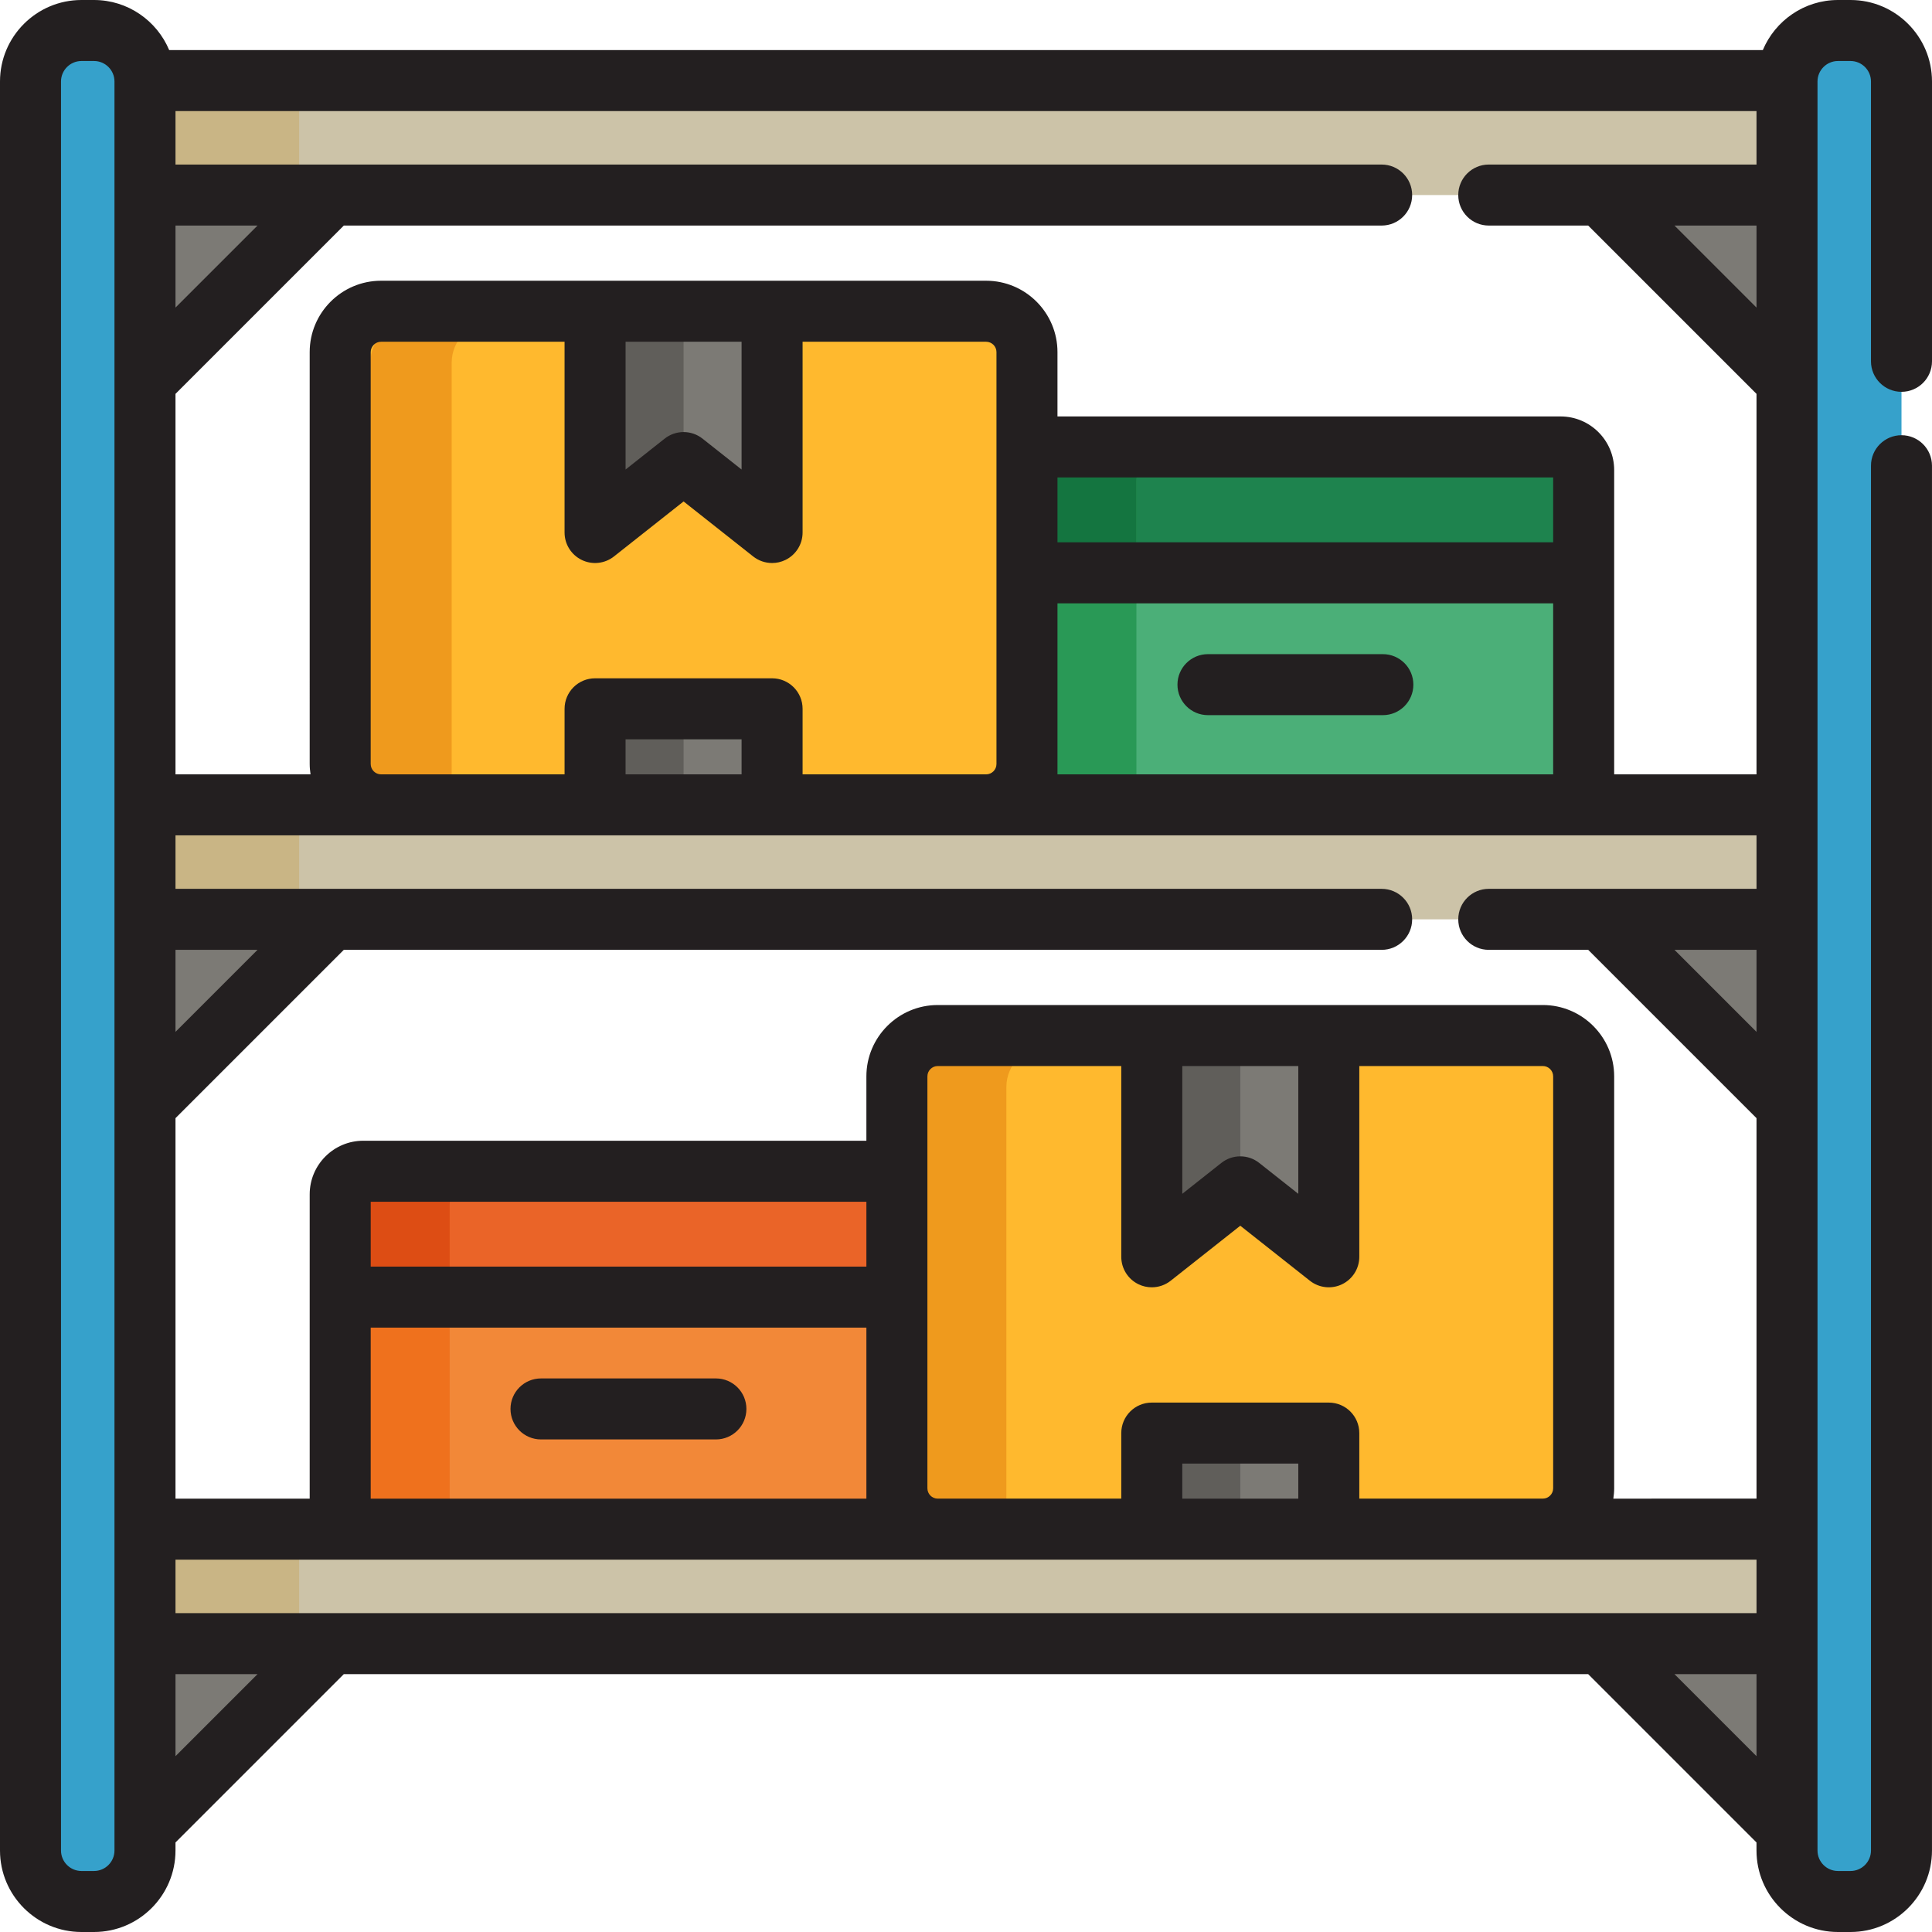 <?xml version="1.0" encoding="iso-8859-1"?>
<!-- Uploaded to: SVG Repo, www.svgrepo.com, Generator: SVG Repo Mixer Tools -->
<svg version="1.1" id="Layer_1" xmlns="http://www.w3.org/2000/svg" xmlns:xlink="http://www.w3.org/1999/xlink" 
	 viewBox="0 0 512 512" xml:space="preserve">
<g>
	<polyline style="fill:#CCC3A8;" points="394.536,243.634 409.205,243.634 473.577,243.634 473.577,213.296 409.205,213.296 
		102.792,213.296 38.424,213.296 38.424,243.634 102.792,243.634 366.152,243.634 	"/>
	<polygon style="fill:#CCC3A8;" points="473.577,405.24 409.205,405.24 102.792,405.24 38.424,405.24 38.424,435.579 
		102.792,435.579 409.205,435.579 473.577,435.579 	"/>
	<polyline style="fill:#CCC3A8;" points="394.536,51.69 409.205,51.69 473.577,51.69 473.577,21.352 409.205,21.352 102.792,21.352 
		38.424,21.352 38.424,51.69 102.792,51.69 366.152,51.69 	"/>
</g>
<path style="fill:#F28838;" d="M231.568,310.392h-10.771h-12.915H197.11h-66.375h-10.771h-12.916H96.276
	c-3.38,0-6.119,2.741-6.119,6.12v82.611c0,3.379,2.739,6.118,6.119,6.118h10.771h12.915h10.771h66.375h10.771h12.915h10.771
	c3.38,0,6.119-2.739,6.119-6.118v-82.611C237.688,313.133,234.949,310.392,231.568,310.392z"/>
<path style="fill:#4BAF78;" d="M278.276,118.448h10.771h12.915h10.771h66.375h10.771h12.915h10.771c3.38,0,6.119,2.741,6.119,6.12
	v82.611c0,3.379-2.739,6.118-6.119,6.118h-10.771H389.88h-10.771h-66.375h-10.771h-12.915h-10.771c-3.38,0-6.119-2.739-6.119-6.118
	v-82.611C272.157,121.189,274.895,118.448,278.276,118.448z"/>
<path style="fill:#EA6428;" d="M231.568,310.392h-10.771h-12.915H197.11h-66.375h-10.771h-12.916H96.276
	c-3.38,0-6.119,2.741-6.119,6.12v27.236h147.53v-27.236C237.688,313.133,234.949,310.392,231.568,310.392z"/>
<path style="fill:#1E834E;" d="M278.276,118.448h10.771h12.915h10.771h66.375h10.771h12.915h10.771c3.38,0,6.119,2.741,6.119,6.12
	v27.236H272.157v-27.236C272.157,121.189,274.895,118.448,278.276,118.448z"/>
<g>
	<path style="fill:#FFB92E;" d="M419.687,285.253c0-5.977-4.846-10.825-10.825-10.825H248.514c-5.978,0-10.826,4.848-10.826,10.825
		v109.162c0,5.981,4.848,10.825,10.826,10.825h160.349c5.979,0,10.825-4.844,10.825-10.825V285.253H419.687z"/>
	<path style="fill:#FFB92E;" d="M90.157,93.308c0-5.978,4.846-10.825,10.825-10.825h160.349c5.978,0,10.826,4.847,10.826,10.825
		v109.163c0,5.98-4.848,10.825-10.826,10.825H100.983c-5.979,0-10.825-4.845-10.825-10.825V93.308z"/>
</g>
<g>
	<polygon style="fill:#7C7A75;" points="352.144,333.067 352.144,274.428 305.233,274.428 305.233,333.067 328.688,314.526 	"/>
	<rect x="305.238" y="379.785" style="fill:#7C7A75;" width="46.911" height="25.454"/>
	<polygon style="fill:#7C7A75;" points="157.7,141.122 157.7,82.484 204.611,82.484 204.611,141.122 181.156,122.582 	"/>
	<rect x="157.696" y="187.845" style="fill:#7C7A75;" width="46.911" height="25.456"/>
	<polygon style="fill:#7C7A75;" points="87.763,243.634 38.424,292.975 38.424,243.634 	"/>
	<polygon style="fill:#7C7A75;" points="424.237,243.634 473.577,292.975 473.577,243.634 	"/>
	<polygon style="fill:#7C7A75;" points="87.763,51.69 38.424,101.031 38.424,51.69 	"/>
	<polygon style="fill:#7C7A75;" points="424.237,51.69 473.577,101.031 473.577,51.69 	"/>
	<polygon style="fill:#7C7A75;" points="87.763,435.579 38.424,484.92 38.424,435.579 	"/>
	<polygon style="fill:#7C7A75;" points="424.237,435.579 473.577,484.92 473.577,435.579 	"/>
</g>
<g>
	<path style="fill:#36A1CB;" d="M503.916,95.754V21.595c0-7.461-6.048-13.509-13.509-13.509h-3.32
		c-7.461,0-13.509,6.048-13.509,13.509v81.2v306.413v81.2c0,7.461,6.048,13.509,13.509,13.509h3.32
		c7.461,0,13.509-6.048,13.509-13.509v-81.2V123.419"/>
	<path style="fill:#36A1CB;" d="M8.084,21.593v81.2v306.413v81.2c0,7.461,6.048,13.509,13.509,13.509h3.32
		c7.461,0,13.509-6.048,13.509-13.509v-81.2V102.793v-81.2c0-7.461-6.048-13.509-13.509-13.509h-3.32
		C14.132,8.084,8.084,14.132,8.084,21.593z"/>
</g>
<path style="fill:#EF711D;" d="M119.167,401.946v-82.611c0-3.379,2.739-6.12,6.118-6.12h-10.785h-10.772
	c-3.379,0-6.118,2.741-6.118,6.12v82.611c0,3.379,2.739,6.118,6.118,6.118h10.772h10.785
	C121.906,408.064,119.167,405.325,119.167,401.946z"/>
<path style="fill:#299956;" d="M301.158,210.002v-82.611c0-3.379,2.739-6.12,6.118-6.12h-10.785h-10.772
	c-3.379,0-6.118,2.741-6.118,6.12v82.611c0,3.379,2.739,6.118,6.118,6.118h10.772h10.785
	C303.897,216.12,301.158,213.381,301.158,210.002z"/>
<g>
	<path style="fill:#EF9A1D;" d="M266.697,397.239V288.077c0-5.977,4.848-10.825,10.825-10.825h-21.558
		c-5.977,0-10.825,4.848-10.825,10.825v109.162c0,5.981,4.848,10.825,10.825,10.825h21.558
		C271.545,408.064,266.697,403.22,266.697,397.239z"/>
	<path style="fill:#EF9A1D;" d="M119.697,205.295V96.133c0-5.978,4.846-10.825,10.825-10.825h-21.558
		c-5.979,0-10.825,4.847-10.825,10.825v109.162c0,5.98,4.846,10.825,10.825,10.825h21.558
		C124.543,216.12,119.697,211.275,119.697,205.295z"/>
</g>
<g>
	<polygon style="fill:#C9B585;" points="50.234,216.12 45.191,216.12 45.191,246.458 50.234,246.458 70.865,246.458 73.089,246.458 
		74.238,246.458 79.281,246.458 79.281,216.12 74.238,216.12 	"/>
	<polygon style="fill:#C9B585;" points="50.234,408.064 45.191,408.064 45.191,438.403 50.234,438.403 74.238,438.403 
		79.281,438.403 79.281,408.064 74.238,408.064 	"/>
	<polygon style="fill:#C9B585;" points="74.238,24.176 50.234,24.176 45.191,24.176 45.191,54.515 50.234,54.515 70.865,54.515 
		73.089,54.515 74.238,54.515 79.281,54.515 79.281,24.176 	"/>
</g>
<path style="fill:#DD4D14;" d="M119.167,319.336c0-3.379,2.739-6.12,6.118-6.12h-10.785h-10.772c-3.379,0-6.118,2.741-6.118,6.12
	v27.236h21.558V319.336z"/>
<path style="fill:#147540;" d="M301.158,127.392c0-3.379,2.739-6.12,6.118-6.12h-10.785h-10.772c-3.379,0-6.118,2.741-6.118,6.12
	v27.236h21.558V127.392z"/>
<g>
	<path style="fill:#605E5A;" d="M181.155,190.664h-16.989c-3.571,0-6.467,2.896-6.467,6.467v18.988h23.456V190.664z"/>
	<path style="fill:#605E5A;" d="M181.155,85.308h-23.456v45.283c0,2.479,1.417,4.74,3.65,5.821c0.895,0.434,1.859,0.647,2.817,0.647
		c1.429,0,2.847-0.473,4.011-1.394l12.979-10.257V85.308z"/>
	<path style="fill:#605E5A;" d="M328.689,382.609H311.7c-3.572,0-6.467,2.896-6.467,6.467v18.987h23.456V382.609z"/>
	<path style="fill:#605E5A;" d="M328.689,277.252h-23.456v45.283c0,2.479,1.417,4.74,3.65,5.821c2.231,1.081,4.884,0.789,6.83-0.747
		l12.975-10.258l0.002,0.002V277.252z"/>
</g>
<g>
	<path style="fill:#231F20;" d="M503.916,103.837c4.466,0,8.084-3.62,8.084-8.084V21.593C512,9.687,502.313,0,490.407,0h-3.32
		c-8.956,0-16.653,5.483-19.919,13.268H44.834C41.568,5.483,33.87,0,24.913,0h-3.32C9.687,0,0,9.687,0,21.593v468.813
		C0,502.313,9.687,512,21.593,512h3.32c11.906,0,21.593-9.687,21.593-21.593v-2.136l44.605-44.607h329.774l44.605,44.607v2.136
		c0,11.906,9.687,21.593,21.593,21.593h3.32c11.906,0,21.593-9.687,21.593-21.593V123.419c0-4.465-3.618-8.084-8.084-8.084
		s-8.084,3.62-8.084,8.084v366.988c0,2.991-2.434,5.425-5.425,5.425h-3.32c-2.991,0-5.425-2.434-5.425-5.425v-5.486v-49.341V405.24
		V292.975v-49.34v-30.338V101.03V51.69V21.593c0-2.991,2.434-5.425,5.425-5.425h3.32c2.991,0,5.425,2.434,5.425,5.425v74.159
		C495.832,100.218,499.45,103.837,503.916,103.837z M87.763,427.495H46.507v-14.171h49.769h135.293h16.946h56.719h46.911h56.718
		h56.63v14.171h-41.255H87.763z M98.241,202.471V93.308c0-1.511,1.23-2.741,2.741-2.741h48.634v50.554
		c0,3.099,1.772,5.925,4.561,7.276c2.787,1.352,6.105,0.988,8.536-0.933l18.444-14.577l18.441,14.577
		c1.456,1.15,3.228,1.742,5.014,1.742c1.198,0,2.403-0.266,3.523-0.808c2.79-1.351,4.561-4.177,4.561-7.276V90.568h48.635
		c1.511,0,2.742,1.23,2.742,2.741v31.259v27.236v50.668c0,1.511-1.231,2.741-2.742,2.741h-48.635v-17.371
		c0-4.465-3.618-8.084-8.084-8.084h-46.911c-4.466,0-8.084,3.62-8.084,8.084v17.371h-48.632
		C99.47,205.212,98.241,203.982,98.241,202.471z M165.785,90.568h30.743v33.86l-10.356-8.187c-2.937-2.322-7.087-2.323-10.027,0
		l-10.36,8.188L165.785,90.568L165.785,90.568z M411.603,205.212H280.241v-2.741v-42.583h131.362L411.603,205.212L411.603,205.212z
		 M411.603,143.719H280.241v-17.187h131.362L411.603,143.719L411.603,143.719z M196.527,205.212h-30.743v-9.287h30.743V205.212z
		 M100.983,221.38H157.7h46.911h56.719h16.946h135.293h51.924v14.17h-41.255h-29.7c-4.466,0-8.084,3.62-8.084,8.084
		c0,4.465,3.618,8.084,8.084,8.084h26.351l44.604,44.605v100.832H427.55c0.132-0.898,0.222-1.808,0.222-2.741V285.253
		c0-10.426-8.483-18.91-18.91-18.91h-56.718h-46.911h-56.719c-10.428,0-18.911,8.483-18.911,18.91v17.054H96.275
		c-7.832,0-14.203,6.371-14.203,14.204v27.235v53.409H46.507V296.324l44.604-44.605h275.041c4.466,0,8.084-3.62,8.084-8.084
		c0-4.465-3.618-8.084-8.084-8.084H87.763H46.507v-14.17H100.983z M465.493,273.458l-21.739-21.739h21.739V273.458z M344.06,397.156
		h-30.743v-9.286h30.743V397.156z M352.144,371.701h-46.911c-4.466,0-8.084,3.62-8.084,8.084v17.37h-48.635
		c-1.511,0-2.742-1.23-2.742-2.741v-50.668v-27.235v-31.259c0-1.511,1.231-2.741,2.742-2.741h48.635v50.555
		c0,3.099,1.772,5.925,4.561,7.276c1.12,0.542,2.324,0.808,3.523,0.808c1.786,0,3.559-0.592,5.014-1.742l18.441-14.577
		l18.444,14.577c2.431,1.922,5.747,2.284,8.536,0.933c2.79-1.351,4.561-4.177,4.561-7.276v-50.555h48.634
		c1.511,0,2.741,1.23,2.741,2.741v109.162c0,1.511-1.23,2.741-2.741,2.741h-48.634v-17.37
		C360.228,375.32,356.61,371.701,352.144,371.701z M98.241,351.831h131.362v42.583v2.741H98.241V351.831z M229.603,335.663H98.241
		v-17.187h131.362V335.663z M313.317,282.512h30.743v33.861l-10.36-8.189c-1.468-1.161-3.241-1.742-5.012-1.742
		c-1.771,0-3.544,0.581-5.013,1.742l-10.356,8.188v-33.86H313.317z M46.507,251.719h21.739l-21.739,21.739V251.719z M46.507,59.775
		h21.739L46.507,81.514V59.775z M465.493,81.514l-21.739-21.739h21.739V81.514z M465.493,43.606h-41.255h-29.7
		c-4.466,0-8.084,3.62-8.084,8.084s3.618,8.084,8.084,8.084h26.351l44.604,44.604v100.832h-37.721v-53.409v-27.236
		c0-7.832-6.371-14.204-14.203-14.204H280.241V93.308c0-10.426-8.483-18.91-18.911-18.91h-56.719H157.7h-56.718
		c-10.426,0-18.91,8.483-18.91,18.91V202.47c0,0.933,0.091,1.843,0.222,2.741H46.507V104.379l44.604-44.604h275.041
		c4.466,0,8.084-3.62,8.084-8.084s-3.618-8.084-8.084-8.084H87.763H46.507v-14.17h418.985v14.17H465.493z M30.338,490.407
		c0,2.991-2.434,5.425-5.425,5.425h-3.32c-2.991,0-5.425-2.434-5.425-5.425V21.593c0-2.991,2.434-5.425,5.425-5.425h3.32
		c2.991,0,5.425,2.434,5.425,5.425V51.69v49.34v112.265v30.338v49.34v112.265v30.34v49.341V490.407z M46.507,465.404v-21.74h21.739
		L46.507,465.404z M443.754,443.664h21.739v21.74L443.754,443.664z"/>
	<path style="fill:#231F20;" d="M189.721,365.298h-46.349c-4.466,0-8.084,3.618-8.084,8.084s3.618,8.084,8.084,8.084h46.349
		c4.466,0,8.084-3.618,8.084-8.084C197.806,368.918,194.186,365.298,189.721,365.298z"/>
	<path style="fill:#231F20;" d="M320.123,189.523h46.349c4.466,0,8.084-3.62,8.084-8.084c0-4.465-3.618-8.084-8.084-8.084h-46.349
		c-4.466,0-8.084,3.62-8.084,8.084C312.039,185.903,315.658,189.523,320.123,189.523z"/>
</g>
</svg>